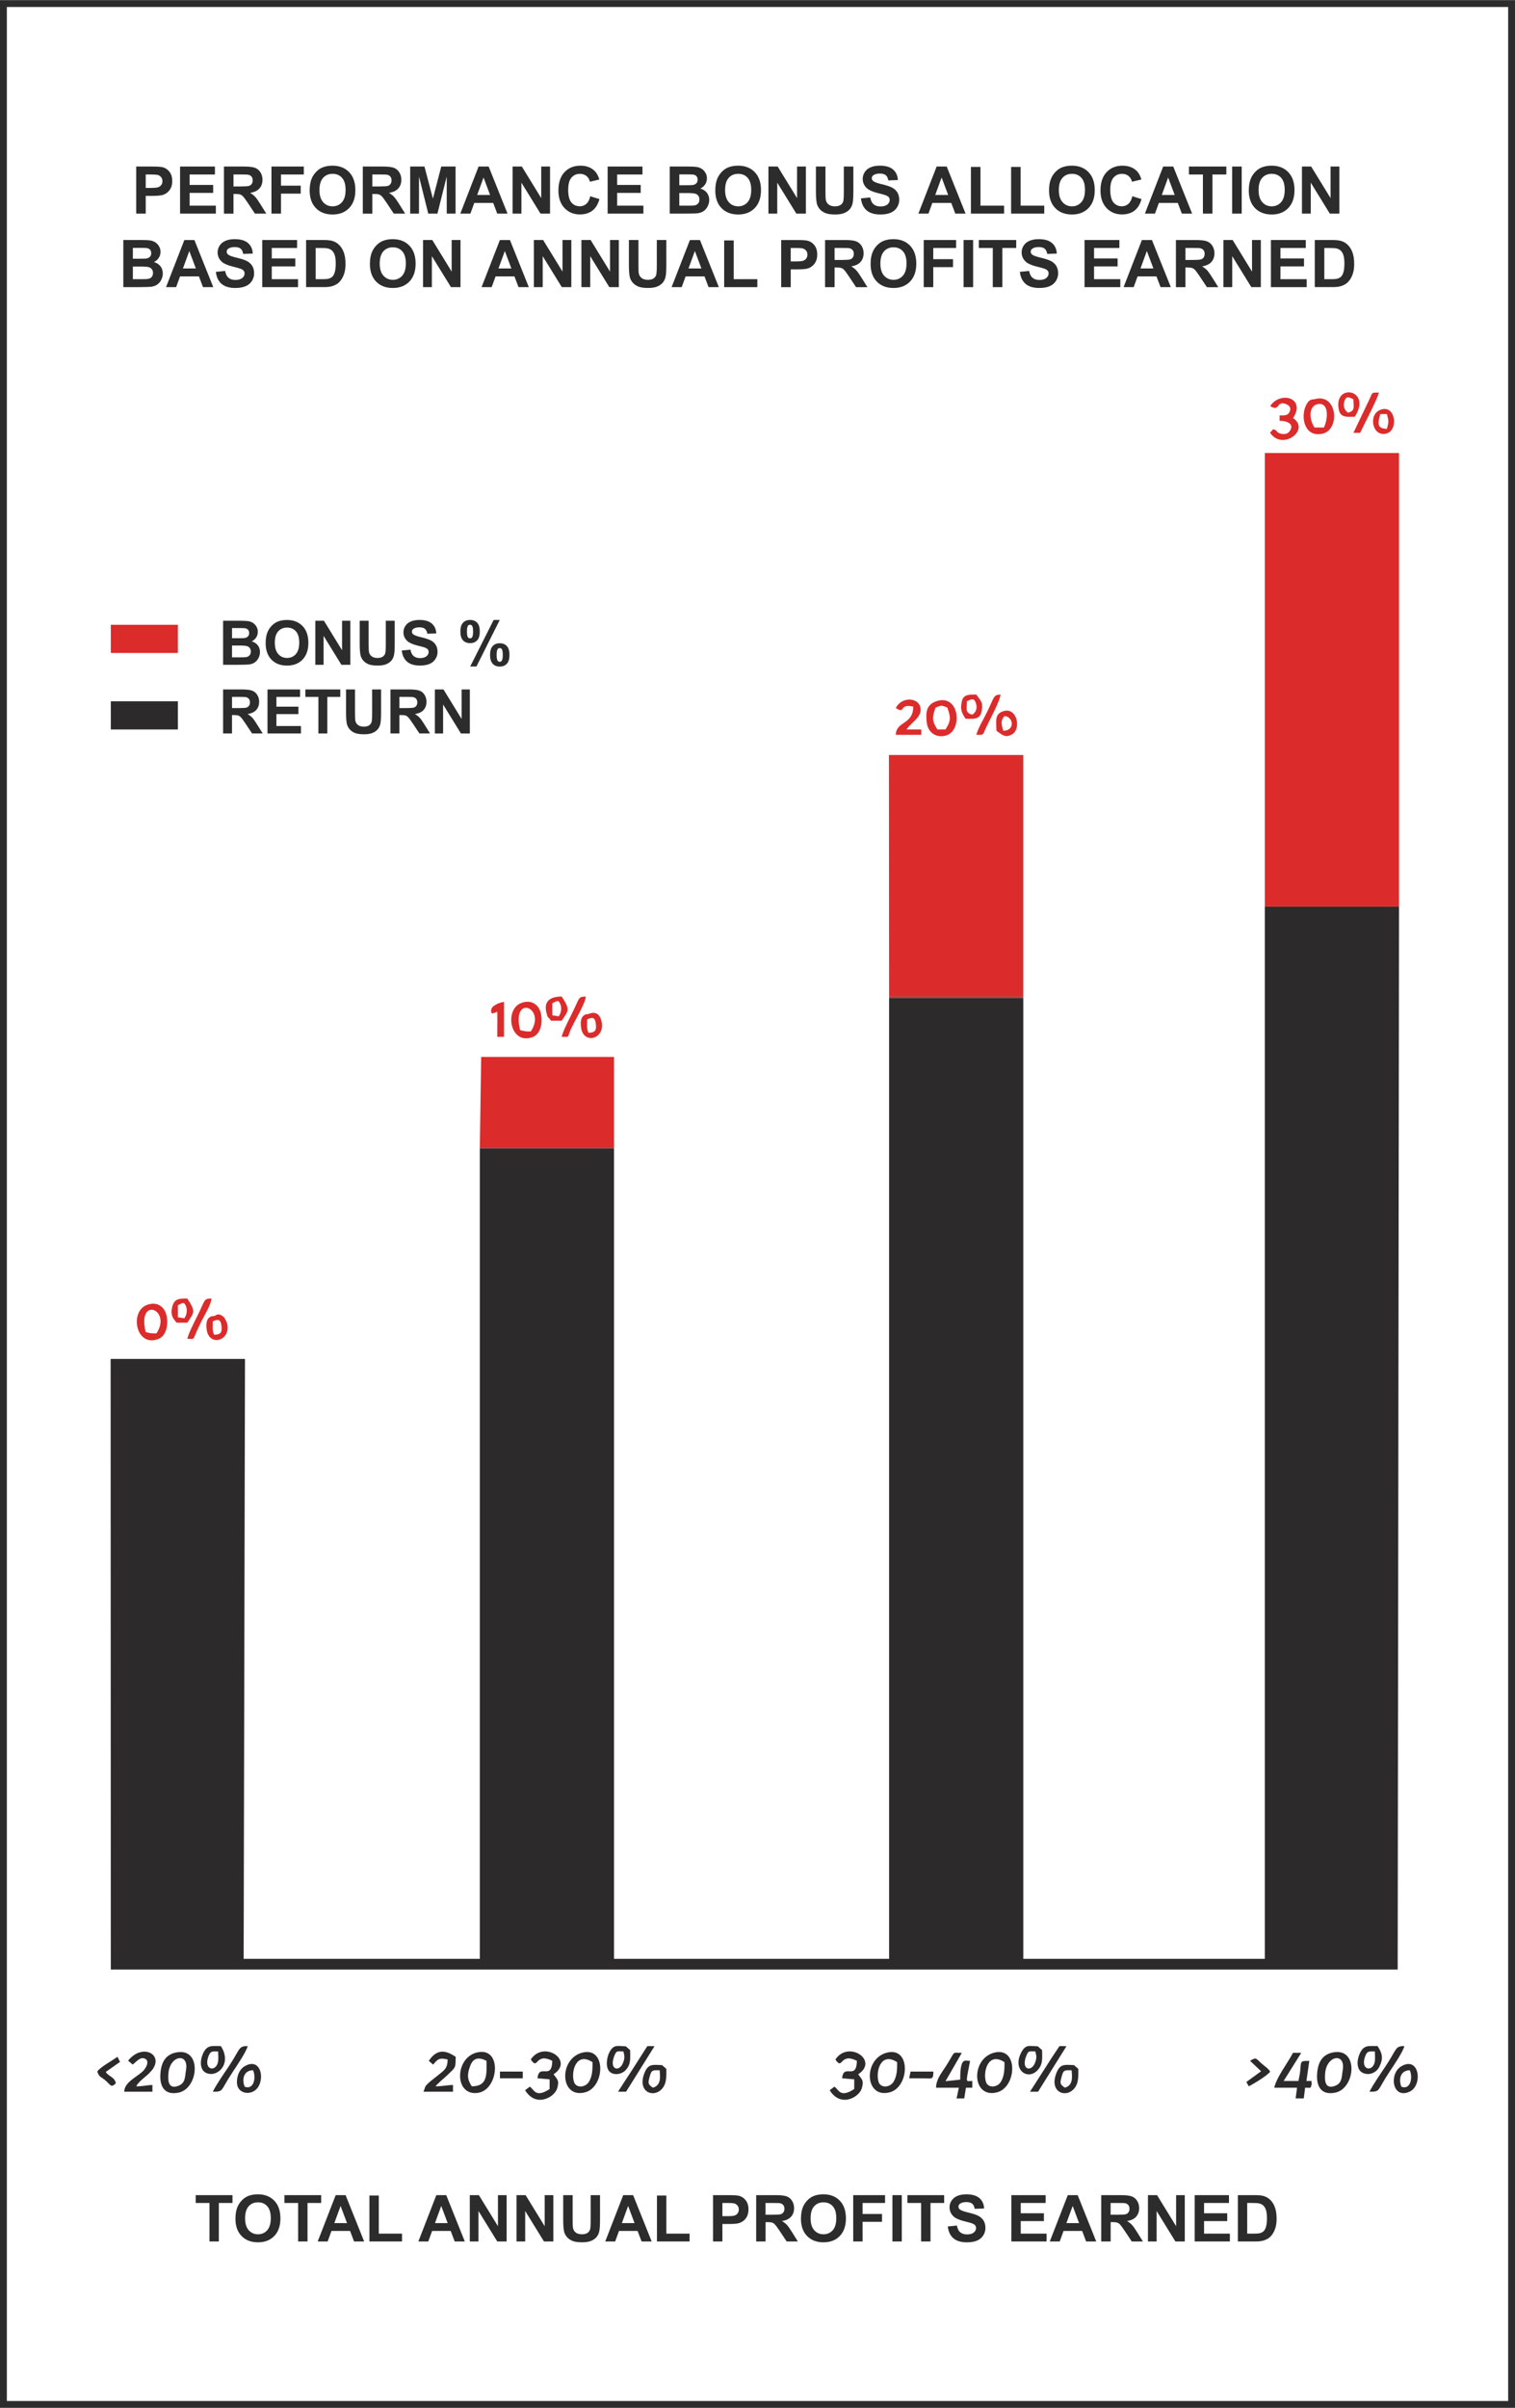 <?xml version="1.0" encoding="UTF-8"?>
<!DOCTYPE svg PUBLIC "-//W3C//DTD SVG 1.1//EN" "http://www.w3.org/Graphics/SVG/1.1/DTD/svg11.dtd">
<!-- Creator: CorelDRAW 2021 (64-Bit) -->
<svg xmlns="http://www.w3.org/2000/svg" xml:space="preserve" width="2.091in" height="3.323in" version="1.1" style="shape-rendering:geometricPrecision; text-rendering:geometricPrecision; image-rendering:optimizeQuality; fill-rule:evenodd; clip-rule:evenodd"
viewBox="0 0 1158.65 1841.12"
 xmlns:xlink="http://www.w3.org/1999/xlink"
 xmlns:xodm="http://www.corel.com/coreldraw/odm/2003">
 <defs>
  <style type="text/css">
   <![CDATA[
    .fil0 {fill:#2C2A2A}
    .fil4 {fill:#2D2C2C}
    .fil2 {fill:#A32C2C}
    .fil1 {fill:#DC2B2B}
    .fil3 {fill:#2D2C2C;fill-rule:nonzero}
   ]]>
  </style>
 </defs>
 <g id="Layer_x0020_1">
  <g id="_2354721592992">
   <polygon class="fil0" points="782.6,762.97 679.97,762.97 679.97,1497.76 468.56,1497.76 469.59,1497.76 469.59,877.92 366.96,877.92 366.96,1497.76 186.34,1497.76 187.36,1039.03 84.61,1039.03 84.74,1505.97 1068.93,1505.97 1069.95,693.19 967.33,693.19 967.33,1497.76 782.6,1497.76 "/>
   <polygon class="fil1" points="967.33,693.19 1069.95,693.19 1069.95,346.3 967.33,346.3 "/>
   <polygon class="fil1" points="679.97,761.95 782.6,761.95 782.6,577.21 679.84,577.21 "/>
   <polygon class="fil1" points="366.96,877.92 469.59,877.92 469.59,808.11 367.99,808.11 "/>
   <g>
    <polygon class="fil1" points="84.74,499.21 136.05,499.21 136.05,477.66 84.74,477.66 "/>
    <polygon class="fil0" points="84.74,557.71 136.05,557.71 136.05,536.16 84.74,536.16 "/>
   </g>
   <path class="fil0" d="M142.21 1583.21c-0.8,4.24 -0.17,9.53 -5.72,11.64 -7.83,2.99 -8.19,-3.89 -7.65,-9.79 1.26,-13.83 15.99,-15.75 13.37,-1.85zm-7.89 -13.77c-8.06,1.8 -11.15,7.91 -11.67,16.59 -0.57,9.5 3.35,16.26 14,14.03 15.51,-3.25 18.02,-35.16 -2.33,-30.62z"/>
   <path class="fil0" d="M1026.85 1583.21c-0.8,4.24 -0.17,9.53 -5.72,11.64 -7.83,2.99 -8.19,-3.89 -7.65,-9.79 1.26,-13.83 15.99,-15.75 13.36,-1.85zm-7.89 -13.77c-8.05,1.8 -11.14,7.91 -11.67,16.59 -0.57,9.5 3.35,16.26 14,14.03 15.51,-3.25 18.02,-35.16 -2.33,-30.62z"/>
   <path class="fil0" d="M360.8 1595.26c-3.64,-5.57 -3.54,-9.29 -1.22,-15.58 2.35,-6.39 6.68,-6.87 12.51,-3.92 0,10.06 1.17,19.49 -11.29,19.5zm3.53 -25.78c-16.78,4.48 -16.9,33.61 1.34,30.75 16.07,-2.52 18.65,-36.08 -1.34,-30.75z"/>
   <path class="fil0" d="M715.89 1596.29l17.43 0 -1.75 8.26 5.87 -0.05 1.3 -8.17 4.86 -0.04 0 -5.13c-5.2,-0.12 -5.17,3.03 -1.71,-15.34 -3.9,-0.04 -7.56,-3.25 -7.53,14.32l-11.28 1.21 12.48 -21.64c-8.1,-0.14 -4.32,-2 -12.28,10.36 -3.2,4.97 -7.38,9.91 -7.39,16.22z"/>
   <path class="fil0" d="M974.51 1596.29l17.45 0 -1.06 8.2 6.19 0.01 1.06 -8.2c4.76,-0.09 3.97,1.11 5.1,-3.08 -1.1,-2.72 2.11,-1.92 -4.11,-2.05l2.21 -15.37c-9.52,-0.04 -4.78,0.51 -8.36,15.37l-11.29 0 13.45 -21.48 -6.27 -0.07c-4.12,7.92 -12.38,18.25 -14.37,26.68z"/>
   <path class="fil0" d="M768.23 1576.79c0,5.34 -0.04,10.33 -2.64,14.81 -2.76,4.75 -9.94,5.18 -11.52,0.36 -2.48,-7.53 1.42,-23.51 14.17,-15.17zm-8.21 -7.19c-17.86,4.98 -16.73,35.2 2.46,30.26 15.4,-3.97 16.48,-35.55 -2.46,-30.26z"/>
   <path class="fil0" d="M453.17 1576.79c0,5.34 -0.04,10.33 -2.64,14.81 -2.76,4.75 -9.94,5.18 -11.53,0.36 -2.48,-7.53 1.42,-23.51 14.17,-15.17zm-8.21 -7.19c-17.86,4.98 -16.73,35.2 2.46,30.26 15.4,-3.97 16.48,-35.55 -2.46,-30.26z"/>
   <path class="fil0" d="M686.13 1576.79c0,5.34 -0.04,10.33 -2.64,14.81 -2.76,4.75 -9.94,5.18 -11.53,0.36 -2.48,-7.53 1.42,-23.51 14.17,-15.17zm-8.21 -7.19c-17.86,4.98 -16.73,35.2 2.46,30.26 15.4,-3.97 16.48,-35.55 -2.46,-30.26z"/>
   <path class="fil0" d="M405.96 1574.74c5.84,8.82 3.07,-5.74 16.42,1.03 -0.33,15.45 -10.23,1.48 -11.29,13.34l9.26 0.79 -0.03 7.42c-10.97,7.31 -12.04,-0.02 -15.13,-1.79l-3.61 2.71c4.28,6.88 10.71,9.28 18.06,5.59 2.64,-1.32 5.59,-4.1 6.46,-6.98 1.93,-6.41 -0.13,-6.91 -2.71,-10.83 16.1,-10.57 -7.59,-26.31 -17.45,-11.29z"/>
   <path class="fil0" d="M638.92 1574.74c5.84,8.82 3.07,-5.74 16.42,1.03 -0.33,15.45 -10.23,1.48 -11.29,13.34l9.26 0.79 -0.03 7.42c-10.97,7.31 -12.04,-0.02 -15.13,-1.79l-3.61 2.71c8.43,13.54 22.48,5.37 24.52,-1.38 1.93,-6.41 -0.13,-6.91 -2.7,-10.83 16.1,-10.57 -7.59,-26.31 -17.45,-11.29z"/>
   <path class="fil1" d="M119.63 1019.52c-4.47,0.01 -4.34,-0.09 -8.21,-1.03 -6.73,-27.92 20.32,-17.2 8.21,1.03zm-7.62 -21.64c-12.93,5.28 -8.12,32.23 8.84,26 6.39,-2.35 7.82,-10.81 6.65,-17.34 -1.34,-7.49 -7.54,-11.91 -15.5,-8.66z"/>
   <path class="fil1" d="M405.96 788.62c-4.47,0.01 -4.34,-0.09 -8.21,-1.03 -6.72,-27.9 20.33,-17.21 8.21,1.03zm-7.61 -21.64c-12.93,5.28 -8.12,32.23 8.84,26 6.39,-2.35 7.82,-10.81 6.65,-17.34 -1.34,-7.49 -7.54,-11.91 -15.5,-8.66z"/>
   <path class="fil0" d="M327.96 1575.76l3.28 2.9c3.51,-4.08 4.47,-5.52 11.09,-3.93 -0.01,7.51 -3.24,8.6 -8.53,13.02 -2.03,1.7 -3.57,2.7 -5.67,4.59 -3.92,3.54 -2.63,3.43 -4.28,7.01l22.58 0 0 -5.13c-4.45,0.09 -7.84,1.03 -13.34,1.03 1.28,-1.96 7.18,-6.69 9.5,-8.98 5.84,-5.77 5.89,-4.73 5.89,-13.6 -6.5,-4.27 -13.72,-7.21 -20.53,3.08z"/>
   <path class="fil0" d="M97.97 1575.65l3.46 2.93c2.2,-1.28 5.2,-5.78 8.82,-4.7 4.71,1.41 1.69,7.26 -1.07,9.89 -4.84,4.61 -14.03,8.31 -14.17,15.6l21.55 0 0 -5.13c-4.29,0.09 -7.04,1.03 -12.32,1.03 1.25,-3.28 6.75,-6.98 9.67,-9.83l2.44 -2.69c9.16,-11.98 -7.6,-20.72 -18.38,-7.09z"/>
   <path class="fil1" d="M715.54 540.93c4.95,-1.84 3.97,-1.84 8.91,0 2.76,7.43 2.93,10.18 -1.38,16.77l-6.16 0c-4.3,-6.58 -4.1,-9.44 -1.38,-16.77zm0.89 -4.93c-7.92,2.51 -8.6,8.41 -7.65,16.48 0.87,7.45 7.15,12.04 14.74,9.84 12.93,-3.75 10.37,-31.86 -7.09,-26.32z"/>
   <path class="fil1" d="M1012.48 326.8l-7.18 0c-4.44,-6.66 -4.39,-16.64 2.54,-17.88 8.91,-1.59 7.73,11.79 4.65,17.88zm-7.5 -21.55c-0.96,0.29 -3.81,-0.94 -6.53,5.47 -3.82,9.01 -0.33,24.24 13.42,20.69 13.27,-3.43 10.87,-31.55 -6.89,-26.16z"/>
   <path class="fil1" d="M971.43 310.38c7.61,4.98 4.59,-4.93 12.51,-1.3 2.15,0.99 3.71,2.7 2.33,5.71 -1.41,3.06 -4.02,2.77 -7.65,2.77l0 4.11c5,0 11.67,2.07 7.85,7.74 -1.57,2.33 -3.93,2.74 -6.42,2.23 -4.43,-0.89 -2.64,-2.62 -6.3,-3.56l-2.45 2.7c9.44,14.18 31.08,-2.28 17.59,-11.17 10.1,-15.41 -9.63,-21.02 -17.45,-9.24z"/>
   <path class="fil1" d="M685.1 541.29c7.91,5.18 1.87,-3.81 13.34,-1.03 -0.02,13.95 -13.14,10.95 -13.34,21.55l19.5 0 0 -4.11 -11.29 0c3.97,-6.01 12.66,-9.63 10.41,-17.52 -1.93,-6.8 -14.07,-7.76 -18.62,1.1z"/>
   <path class="fil0" d="M1071.74 1595.53c-2.24,-5.65 -0.82,-12.44 6.42,-12.58 2.5,5.43 0.69,15.33 -6.42,12.58zm0.07 -15.66c-9.78,5.68 -7.06,25.56 6.26,19.46 10.19,-4.67 7.62,-27.52 -6.26,-19.46z"/>
   <path class="fil0" d="M187.1 1595.53c-2.23,-5.65 -0.82,-12.44 6.42,-12.58 2.51,5.43 0.69,15.33 -6.42,12.58zm0.07 -15.66c-4.89,2.84 -6.28,9.18 -5.92,13.26 0.55,6.26 6.92,8.6 12.18,6.19 10.19,-4.67 7.62,-27.52 -6.25,-19.46z"/>
   <path class="fil0" d="M499.35 1596.29c-4.06,-2.66 -3.74,-3.63 -2.46,-8.51 1.37,-5.24 2.29,-4.83 7.59,-4.83 0.4,4.59 1.42,11.57 -5.13,13.34zm10.26 -14.37l-3.27 -2.88c-6.38,-0.19 -10.27,-1.27 -13.05,5.04 -6.76,15.35 6.45,20.57 13.04,13.04 3.7,-4.22 3.28,-9.77 3.28,-15.2z"/>
   <path class="fil0" d="M814.41 1596.29c-4.06,-2.66 -3.74,-3.63 -2.46,-8.51 1.37,-5.24 2.29,-4.83 7.59,-4.83 0.4,4.59 1.42,11.57 -5.13,13.34zm10.26 -14.37l-3.27 -2.88c-6.39,-0.19 -10.27,-1.27 -13.05,5.04 -6.76,15.35 6.45,20.57 13.05,13.04 3.7,-4.22 3.28,-9.77 3.28,-15.2z"/>
   <path class="fil0" d="M1051.48 1568.58c0,3.16 0.58,6.84 -0.62,9.72 -2.47,5.92 -10.37,3.85 -6.86,-5.85 1.62,-4.46 2.96,-3.86 7.49,-3.86zm2.05 -4.11c-6.72,0 -10.56,-1.13 -13.67,5.83 -2.21,4.94 -2.71,12.32 2.46,14.71 4.74,2.19 10.33,-0.08 12.61,-4.77 3.16,-6.53 2.3,-10.12 -1.4,-15.76z"/>
   <path class="fil0" d="M166.84 1568.58c0,3.16 0.58,6.84 -0.62,9.72 -2.47,5.92 -10.37,3.85 -6.86,-5.85 1.62,-4.46 2.96,-3.86 7.49,-3.86zm2.05 -4.11c-6.72,0 -10.56,-1.13 -13.67,5.83 -2.21,4.94 -2.71,12.32 2.46,14.71 8.5,3.92 20.07,-6.99 11.21,-20.54z"/>
   <path class="fil0" d="M791.83 1568.58c0.89,3.66 1.22,4.99 -0.34,8.88 -2.79,6.93 -10.5,5.2 -6.87,-4.74 1.88,-5.13 2.25,-4.14 7.22,-4.14zm5.13 -1.03l-3.27 -2.88c-6.48,-0.19 -9.22,-1.69 -12.55,4.5 -7.3,13.6 4.99,21.99 12.54,13.57 4.18,-4.67 3.29,-9.27 3.29,-15.19z"/>
   <path class="fil0" d="M476.77 1568.58c0.89,3.66 1.22,4.99 -0.34,8.88 -2.79,6.93 -10.51,5.2 -6.87,-4.74 1.87,-5.13 2.25,-4.14 7.22,-4.14zm5.13 -1.03l-3.27 -2.88c-6.48,-0.19 -9.22,-1.69 -12.55,4.5 -2.04,3.79 -3.3,11.74 0.27,14.99 3.2,2.91 9.2,2 12.27,-1.42 4.18,-4.67 3.29,-9.27 3.29,-15.19z"/>
   <path class="fil0" d="M787.73 1599.37l6.16 0 21.72 -34.79 -5.3 -0.11 -2.89 4.29c-0.95,1.49 -2,3.04 -2.86,4.32l-16.83 26.28z"/>
   <path class="fil0" d="M162.73 1599.37c8.71,0 5.39,-0.34 15.41,-15.38 2.81,-4.22 10.2,-15.08 11.28,-19.51 -7.43,0 -5.43,2.12 -14.77,16.01 -3.37,5 -9.28,13.54 -11.91,18.88z"/>
   <path class="fil0" d="M1047.37 1599.37c8.71,0 5.39,-0.34 15.4,-15.38 2.81,-4.22 10.2,-15.08 11.28,-19.51 -7.43,0 -5.43,2.12 -14.77,16.01 -3.36,5 -9.28,13.54 -11.91,18.88z"/>
   <path class="fil0" d="M472.67 1599.37l6.15 0 21.73 -34.79 -5.3 -0.11c-0.9,1.07 -0.04,-0.09 -1.31,1.8l-9.97 15.66c-3.82,5.73 -7.54,11.67 -11.3,17.44z"/>
   <path class="fil1" d="M450.09 789.64c-1.65,-3.59 -1.03,-6.17 -1.03,-10.26 4.58,-2.11 6.04,-1.09 6.63,3.47 0.63,4.94 -0.55,6.69 -5.6,6.79zm-0.11 -14.26c-0.06,0.02 -7.37,-0.98 -5.54,10.63 2.02,12.77 18.09,8.37 15.75,-4.31 -2.03,-10.99 -10.18,-6.33 -10.21,-6.32z"/>
   <path class="fil1" d="M767.21 558.73c-1.29,-5.34 -2.22,-7.63 1.03,-11.29 6.84,0.5 8.35,11.14 -1.03,11.29zm-5.13 0c3.86,2.53 6.43,5.9 11.88,2.72 7.99,-4.66 3.07,-23.16 -8.57,-16.88 -4.81,2.59 -3.32,8.14 -3.32,14.16z"/>
   <path class="fil1" d="M163.76 1020.55c-1.66,-3.59 -1.03,-6.17 -1.03,-10.26 4.58,-2.11 6.04,-1.09 6.63,3.47 0.63,4.94 -0.54,6.69 -5.6,6.79zm-0.11 -14.26c-0.06,0.02 -7.37,-0.98 -5.54,10.63 2.02,12.77 18.09,8.37 15.75,-4.31 -0.29,-1.59 -1.93,-5.06 -3.32,-6.11 -3.91,-2.95 -5.1,-0.74 -6.9,-0.21z"/>
   <path class="fil1" d="M140.92 1007.97l-4.86 -0.8 -0.01 -9.19c3.81,-1.93 4.77,-2.83 6.24,0.91 1.14,2.9 0.44,6.85 -1.37,9.09zm-5.89 3.34l8.21 0c5.18,-7.84 6.81,-8.09 0,-18.47 -5.88,0 -9.79,-0.1 -11.44,6.09 -2.05,7.75 1.75,10.13 3.23,12.38z"/>
   <path class="fil1" d="M1035.06 305.24c0,5.91 1.65,8.69 -4.11,10.26 -2.95,-2.1 -3.92,-5.34 -2.74,-8.87 1.37,-4.09 3.3,-3.19 6.84,-1.4zm1.03 13.34c13.71,-20.96 -16.54,-26.34 -12.17,-5.33 1.33,6.38 6.73,5.33 12.17,5.33z"/>
   <path class="fil1" d="M427.25 777.06l-4.86 -0.8 -0.01 -9.19c3.81,-1.93 4.77,-2.83 6.24,0.91 1.14,2.9 0.44,6.86 -1.37,9.09zm-5.89 3.34l8.21 0c5.18,-7.84 6.81,-8.1 0,-18.47 -8.74,0 -13.94,3.44 -11.63,12.58 1.19,4.7 0.91,2.06 3.42,5.9z"/>
   <path class="fil1" d="M743.6 546.42c-5.75,-1.57 -4.11,-4.36 -4.11,-10.26 3.54,-1.79 5.47,-2.69 6.84,1.4 1.22,3.65 0.36,6.77 -2.74,8.87zm-5.13 3.08c5.44,0 10.84,1.05 12.17,-5.33 1.57,-7.54 -0.79,-8.34 -3.96,-13.14 -5.21,0 -9.94,-0.4 -11.13,5.32 -1.3,6.25 -0.01,8.68 2.92,13.16z"/>
   <path class="fil1" d="M1055.59 316.54l5.13 0c1.44,5.97 1.44,5.31 0,11.29 -8.38,-0.16 -6.65,-5 -5.13,-11.29zm-0.29 -3.1c-9.31,4.01 -5.37,21.56 5.62,17.77 8.84,-3.05 6.12,-22.83 -5.62,-17.77z"/>
   <path class="fil1" d="M1035.06 330.9l5.13 0c2.96,-6.26 13.14,-25.65 14.37,-30.79 -5.9,0 -4.64,-0.49 -7.23,5.09l-12.27 25.7z"/>
   <path class="fil1" d="M143.24 1023.63c6.85,0 2.82,2.57 10.95,-13.68 2.32,-4.64 7.12,-12.14 7.53,-17.11 -6.25,0.14 -4.49,0.8 -10.95,13.69 -2.26,4.51 -6.43,12.53 -7.53,17.1z"/>
   <path class="fil1" d="M429.56 792.72c6.7,0 4.03,0.96 6.87,-5.44 3.16,-7.11 11.15,-19.87 11.6,-25.34 -6.25,0.14 -4.49,0.8 -10.95,13.68 -2.26,4.51 -6.43,12.53 -7.53,17.11z"/>
   <path class="fil1" d="M380.3 792.72l5.13 0 0 -26.68c-3,0.31 -9.64,2.71 -9.82,6.32 -0.19,3.88 1.89,2.05 2.21,2.08 2.4,0.23 2.64,-4.62 2.53,5.86 -0.05,4.15 -0.05,8.28 -0.05,12.43z"/>
   <path class="fil1" d="M746.68 561.81c5.97,0 4.63,0.51 7.23,-5.09 2.82,-6.09 10.82,-20.58 11.25,-25.7 -5.71,0.17 -4.62,2.05 -10.61,14.03 -2.26,4.51 -6.81,12.32 -7.87,16.76z"/>
   <path class="fil0" d="M74.39 1583.88c1.43,4.63 3.09,4.05 6.47,7.06 3.83,3.42 4.06,5.62 7.72,2 -0.87,-5.02 -5.55,-4.98 -7.68,-8.71l10.89 -7.65 -1.94 -3.9c-4.11,2.97 -12.73,7.56 -15.46,11.19z"/>
   <path class="fil0" d="M956.04 1575.76l8.43 7.97 -11.25 8.19 1.81 3.33c3.64,-1.83 14.44,-8.3 16.39,-11.28 -1.86,-2.81 -4.48,-4.19 -6.91,-6.45 -4.27,-3.97 -3.82,-4.56 -8.49,-1.76z"/>
   <polygon class="fil2" points="782.6,762.97 782.6,761.95 679.97,761.95 679.97,762.97 "/>
   <path class="fil0" d="M695.3 1589.08c3.87,0.02 7.63,0.04 11.43,0.09 6.28,0.07 6.98,1 7.12,-5.2l-17.45 0 -1.09 5.11z"/>
   <polygon class="fil0" points="382.36,1589.1 399.8,1589.1 399.8,1583.97 382.36,1583.97 "/>
   <path class="fil3" d="M104.16 163.26l0 -36.02 11.66 0c4.42,0 7.29,0.18 8.64,0.54 2.06,0.55 3.79,1.72 5.18,3.53 1.39,1.81 2.09,4.15 2.09,7.02 0,2.21 -0.4,4.07 -1.2,5.58 -0.8,1.51 -1.82,2.69 -3.05,3.56 -1.23,0.86 -2.49,1.43 -3.76,1.7 -1.74,0.34 -4.24,0.52 -7.53,0.52l-4.73 0 0 13.58 -7.29 0zm7.29 -29.93l0 10.26 3.97 0c2.86,0 4.76,-0.19 5.73,-0.57 0.96,-0.38 1.72,-0.96 2.26,-1.78 0.55,-0.8 0.82,-1.74 0.82,-2.81 0,-1.32 -0.39,-2.4 -1.15,-3.25 -0.77,-0.86 -1.74,-1.39 -2.92,-1.61 -0.86,-0.16 -2.6,-0.24 -5.22,-0.24l-3.5 0z"/>
   <polygon id="_1" class="fil3" points="137.72,163.26 137.72,127.24 164.38,127.24 164.38,133.33 145.01,133.33 145.01,141.33 163.02,141.33 163.02,147.41 145.01,147.41 145.01,157.17 165.09,157.17 165.09,163.26 "/>
   <path id="_2" class="fil3" d="M171.28 163.26l0 -36.02 15.32 0c3.85,0 6.65,0.33 8.39,0.97 1.75,0.65 3.14,1.8 4.19,3.45 1.05,1.66 1.57,3.55 1.57,5.68 0,2.71 -0.79,4.94 -2.37,6.7 -1.58,1.76 -3.95,2.87 -7.1,3.33 1.57,0.91 2.86,1.92 3.87,3.02 1.02,1.1 2.4,3.05 4.13,5.85l4.39 7.03 -8.69 0 -5.22 -7.87c-1.87,-2.79 -3.15,-4.55 -3.85,-5.28 -0.69,-0.72 -1.42,-1.23 -2.19,-1.49 -0.78,-0.27 -2,-0.4 -3.68,-0.4l-1.47 0 0 15.04 -7.29 0zm7.29 -20.78l5.38 0c3.49,0 5.66,-0.15 6.53,-0.44 0.86,-0.29 1.55,-0.8 2.04,-1.53 0.5,-0.72 0.74,-1.63 0.74,-2.71 0,-1.22 -0.33,-2.19 -0.97,-2.94 -0.65,-0.75 -1.56,-1.21 -2.73,-1.41 -0.6,-0.09 -2.36,-0.13 -5.31,-0.13l-5.68 0 0 9.16z"/>
   <polygon id="_3" class="fil3" points="207.61,163.26 207.61,127.24 232.36,127.24 232.36,133.33 214.9,133.33 214.9,141.88 229.99,141.88 229.99,147.97 214.9,147.97 214.9,163.26 "/>
   <path id="_4" class="fil3" d="M236.83 145.47c0,-3.67 0.55,-6.76 1.65,-9.26 0.81,-1.84 1.94,-3.49 3.35,-4.95 1.42,-1.46 2.97,-2.54 4.65,-3.25 2.25,-0.95 4.84,-1.43 7.77,-1.43 5.32,0 9.56,1.65 12.75,4.95 3.19,3.3 4.78,7.89 4.78,13.77 0,5.83 -1.58,10.39 -4.74,13.68 -3.16,3.29 -7.4,4.94 -12.69,4.94 -5.36,0 -9.63,-1.64 -12.79,-4.91 -3.16,-3.27 -4.74,-7.78 -4.74,-13.53zm7.49 -0.24c0,4.08 0.95,7.18 2.84,9.29 1.88,2.1 4.28,3.16 7.19,3.16 2.91,0 5.29,-1.05 7.16,-3.14 1.86,-2.1 2.79,-5.23 2.79,-9.42 0,-4.13 -0.91,-7.22 -2.73,-9.25 -1.81,-2.04 -4.22,-3.05 -7.23,-3.05 -3,0 -5.42,1.03 -7.26,3.09 -1.84,2.06 -2.76,5.17 -2.76,9.32z"/>
   <path id="_5" class="fil3" d="M277.47 163.26l0 -36.02 15.32 0c3.85,0 6.65,0.33 8.39,0.97 1.75,0.65 3.14,1.8 4.19,3.45 1.05,1.66 1.57,3.55 1.57,5.68 0,2.71 -0.79,4.94 -2.37,6.7 -1.58,1.76 -3.95,2.87 -7.1,3.33 1.57,0.91 2.86,1.92 3.87,3.02 1.02,1.1 2.4,3.05 4.13,5.85l4.39 7.03 -8.69 0 -5.22 -7.87c-1.87,-2.79 -3.15,-4.55 -3.85,-5.28 -0.69,-0.72 -1.42,-1.23 -2.19,-1.49 -0.78,-0.27 -2,-0.4 -3.68,-0.4l-1.47 0 0 15.04 -7.29 0zm7.29 -20.78l5.38 0c3.49,0 5.66,-0.15 6.53,-0.44 0.86,-0.29 1.55,-0.8 2.04,-1.53 0.5,-0.72 0.74,-1.63 0.74,-2.71 0,-1.22 -0.33,-2.19 -0.97,-2.94 -0.65,-0.75 -1.56,-1.21 -2.73,-1.41 -0.6,-0.09 -2.36,-0.13 -5.31,-0.13l-5.68 0 0 9.16z"/>
   <polygon id="_6" class="fil3" points="313.7,163.26 313.7,127.24 324.62,127.24 331.08,151.81 337.46,127.24 348.41,127.24 348.41,163.26 341.67,163.26 341.64,134.91 334.54,163.26 327.53,163.26 320.46,134.91 320.44,163.26 "/>
   <path id="_7" class="fil3" d="M388.15 163.26l-7.86 0 -3.11 -8.2 -14.45 0 -2.99 8.2 -7.71 0 13.99 -36.02 7.7 0 14.43 36.02zm-13.33 -14.29l-5.01 -13.33 -4.86 13.33 9.87 0z"/>
   <polygon id="_8" class="fil3" points="392.03,163.26 392.03,127.24 399.09,127.24 413.92,151.38 413.92,127.24 420.66,127.24 420.66,163.26 413.37,163.26 398.77,139.58 398.77,163.26 "/>
   <path id="_9" class="fil3" d="M451.41 149.98l7.04 2.16c-1.08,3.97 -2.88,6.91 -5.4,8.84 -2.51,1.92 -5.7,2.89 -9.57,2.89 -4.79,0 -8.72,-1.64 -11.8,-4.91 -3.08,-3.27 -4.62,-7.74 -4.62,-13.41 0,-6 1.55,-10.66 4.65,-13.98 3.09,-3.32 7.17,-4.98 12.21,-4.98 4.41,0 7.99,1.31 10.74,3.92 1.64,1.54 2.87,3.76 3.69,6.65l-7.19 1.71c-0.43,-1.86 -1.32,-3.34 -2.67,-4.42 -1.36,-1.08 -3,-1.62 -4.93,-1.62 -2.67,0 -4.85,0.96 -6.51,2.88 -1.67,1.91 -2.5,5.01 -2.5,9.31 0,4.54 0.82,7.79 2.46,9.72 1.64,1.94 3.77,2.9 6.4,2.9 1.94,0 3.61,-0.61 5,-1.85 1.39,-1.23 2.4,-3.16 3,-5.8z"/>
   <polygon id="_10" class="fil3" points="464.7,163.26 464.7,127.24 491.36,127.24 491.36,133.33 471.99,133.33 471.99,141.33 490,141.33 490,147.41 471.99,147.41 471.99,157.17 492.06,157.17 492.06,163.26 "/>
   <path id="_11" class="fil3" d="M512.23 127.24l14.4 0c2.86,0 4.98,0.12 6.38,0.35 1.41,0.24 2.66,0.74 3.76,1.48 1.11,0.75 2.03,1.75 2.77,3 0.74,1.25 1.11,2.66 1.11,4.21 0,1.68 -0.45,3.23 -1.36,4.63 -0.91,1.41 -2.14,2.46 -3.69,3.16 2.19,0.65 3.87,1.74 5.05,3.28 1.17,1.54 1.76,3.35 1.76,5.44 0,1.64 -0.38,3.23 -1.14,4.79 -0.76,1.55 -1.8,2.79 -3.13,3.72 -1.32,0.92 -2.94,1.49 -4.88,1.71 -1.21,0.12 -4.13,0.21 -8.77,0.24l-12.27 0 0 -36.02zm7.29 5.99l0 8.3 4.76 0c2.83,0 4.59,-0.04 5.27,-0.12 1.24,-0.14 2.22,-0.57 2.94,-1.28 0.71,-0.71 1.06,-1.64 1.06,-2.8 0,-1.12 -0.31,-2.01 -0.92,-2.71 -0.61,-0.7 -1.53,-1.11 -2.73,-1.26 -0.72,-0.08 -2.79,-0.12 -6.21,-0.12l-4.17 0zm0 14.29l0 9.66 6.74 0c2.62,0 4.28,-0.07 4.99,-0.22 1.08,-0.2 1.96,-0.68 2.64,-1.44 0.68,-0.77 1.02,-1.79 1.02,-3.07 0,-1.09 -0.26,-2 -0.79,-2.76 -0.52,-0.75 -1.28,-1.31 -2.27,-1.65 -0.99,-0.34 -3.14,-0.52 -6.45,-0.52l-5.88 0z"/>
   <path id="_12" class="fil3" d="M547.05 145.47c0,-3.67 0.55,-6.76 1.65,-9.26 0.81,-1.84 1.94,-3.49 3.35,-4.95 1.42,-1.46 2.97,-2.54 4.65,-3.25 2.25,-0.95 4.84,-1.43 7.77,-1.43 5.32,0 9.56,1.65 12.75,4.95 3.19,3.3 4.78,7.89 4.78,13.77 0,5.83 -1.58,10.39 -4.74,13.68 -3.16,3.29 -7.4,4.94 -12.69,4.94 -5.36,0 -9.63,-1.64 -12.79,-4.91 -3.16,-3.27 -4.74,-7.78 -4.74,-13.53zm7.49 -0.24c0,4.08 0.95,7.18 2.84,9.29 1.88,2.1 4.28,3.16 7.19,3.16 2.91,0 5.29,-1.05 7.16,-3.14 1.86,-2.1 2.79,-5.23 2.79,-9.42 0,-4.13 -0.91,-7.22 -2.73,-9.25 -1.81,-2.04 -4.22,-3.05 -7.23,-3.05 -3,0 -5.42,1.03 -7.26,3.09 -1.84,2.06 -2.76,5.17 -2.76,9.32z"/>
   <polygon id="_13" class="fil3" points="587.69,163.26 587.69,127.24 594.75,127.24 609.58,151.38 609.58,127.24 616.32,127.24 616.32,163.26 609.03,163.26 594.43,139.58 594.43,163.26 "/>
   <path id="_14" class="fil3" d="M624.02 127.24l7.29 0 0 19.52c0,3.1 0.09,5.11 0.27,6.02 0.31,1.48 1.04,2.67 2.2,3.56 1.16,0.9 2.75,1.34 4.76,1.34 2.04,0 3.58,-0.42 4.62,-1.27 1.04,-0.85 1.66,-1.88 1.87,-3.11 0.21,-1.23 0.32,-3.27 0.32,-6.12l0 -19.94 7.29 0 0 18.94c0,4.33 -0.19,7.39 -0.59,9.17 -0.39,1.79 -1.11,3.3 -2.17,4.53 -1.05,1.23 -2.46,2.21 -4.22,2.93 -1.77,0.73 -4.07,1.1 -6.91,1.1 -3.43,0 -6.03,-0.39 -7.8,-1.19 -1.77,-0.8 -3.17,-1.83 -4.2,-3.1 -1.03,-1.28 -1.7,-2.6 -2.03,-4 -0.48,-2.06 -0.71,-5.12 -0.71,-9.15l0 -19.23z"/>
   <path id="_15" class="fil3" d="M658.44 151.59l7.09 -0.7c0.43,2.37 1.28,4.11 2.58,5.22 1.3,1.11 3.05,1.67 5.26,1.67 2.33,0 4.09,-0.5 5.27,-1.48 1.18,-0.99 1.78,-2.15 1.78,-3.47 0,-0.86 -0.25,-1.57 -0.75,-2.18 -0.5,-0.6 -1.37,-1.11 -2.61,-1.55 -0.85,-0.3 -2.78,-0.82 -5.8,-1.58 -3.88,-0.97 -6.61,-2.16 -8.17,-3.58 -2.21,-1.99 -3.3,-4.41 -3.3,-7.27 0,-1.84 0.52,-3.56 1.55,-5.17 1.04,-1.6 2.53,-2.82 4.49,-3.66 1.95,-0.84 4.3,-1.26 7.07,-1.26 4.5,0 7.9,1 10.17,3 2.28,2 3.47,4.67 3.59,8.02l-7.29 0.25c-0.31,-1.86 -0.97,-3.2 -1.99,-4.01 -1.01,-0.81 -2.54,-1.22 -4.57,-1.22 -2.1,0 -3.74,0.44 -4.92,1.31 -0.76,0.56 -1.15,1.31 -1.15,2.25 0,0.86 0.36,1.58 1.08,2.19 0.91,0.78 3.13,1.59 6.67,2.42 3.53,0.83 6.14,1.7 7.82,2.59 1.69,0.9 3.02,2.11 3.97,3.66 0.96,1.55 1.43,3.46 1.43,5.73 0,2.06 -0.57,4 -1.72,5.8 -1.15,1.8 -2.77,3.15 -4.86,4.02 -2.1,0.88 -4.71,1.32 -7.84,1.32 -4.55,0 -8.05,-1.05 -10.49,-3.15 -2.44,-2.1 -3.89,-5.16 -4.37,-9.17z"/>
   <path id="_16" class="fil3" d="M738.47 163.26l-7.86 0 -3.11 -8.2 -14.45 0 -2.99 8.2 -7.71 0 13.99 -36.02 7.7 0 14.43 36.02zm-13.33 -14.29l-5.01 -13.33 -4.86 13.33 9.87 0z"/>
   <polygon id="_17" class="fil3" points="742.55,163.26 742.55,127.54 749.84,127.54 749.84,157.17 767.9,157.17 767.9,163.26 "/>
   <polygon id="_18" class="fil3" points="773.28,163.26 773.28,127.54 780.57,127.54 780.57,157.17 798.63,157.17 798.63,163.26 "/>
   <path id="_19" class="fil3" d="M802.3 145.47c0,-3.67 0.55,-6.76 1.65,-9.26 0.81,-1.84 1.94,-3.49 3.35,-4.95 1.42,-1.46 2.97,-2.54 4.65,-3.25 2.25,-0.95 4.84,-1.43 7.77,-1.43 5.32,0 9.56,1.65 12.75,4.95 3.19,3.3 4.78,7.89 4.78,13.77 0,5.83 -1.58,10.39 -4.74,13.68 -3.16,3.29 -7.4,4.94 -12.69,4.94 -5.36,0 -9.63,-1.64 -12.79,-4.91 -3.16,-3.27 -4.74,-7.78 -4.74,-13.53zm7.49 -0.24c0,4.08 0.95,7.18 2.84,9.29 1.88,2.1 4.28,3.16 7.19,3.16 2.91,0 5.29,-1.05 7.16,-3.14 1.86,-2.1 2.79,-5.23 2.79,-9.42 0,-4.13 -0.91,-7.22 -2.73,-9.25 -1.81,-2.04 -4.22,-3.05 -7.23,-3.05 -3,0 -5.42,1.03 -7.26,3.09 -1.84,2.06 -2.76,5.17 -2.76,9.32z"/>
   <path id="_20" class="fil3" d="M865.98 149.98l7.04 2.16c-1.08,3.97 -2.88,6.91 -5.4,8.84 -2.51,1.92 -5.7,2.89 -9.57,2.89 -4.79,0 -8.72,-1.64 -11.8,-4.91 -3.08,-3.27 -4.62,-7.74 -4.62,-13.41 0,-6 1.55,-10.66 4.65,-13.98 3.09,-3.32 7.17,-4.98 12.21,-4.98 4.41,0 7.99,1.31 10.74,3.92 1.64,1.54 2.87,3.76 3.69,6.65l-7.19 1.71c-0.43,-1.86 -1.32,-3.34 -2.67,-4.42 -1.36,-1.08 -3,-1.62 -4.93,-1.62 -2.67,0 -4.85,0.96 -6.51,2.88 -1.67,1.91 -2.5,5.01 -2.5,9.31 0,4.54 0.82,7.79 2.46,9.72 1.64,1.94 3.77,2.9 6.4,2.9 1.94,0 3.61,-0.61 5,-1.85 1.39,-1.23 2.4,-3.16 3,-5.8z"/>
   <path id="_21" class="fil3" d="M911.72 163.26l-7.86 0 -3.11 -8.2 -14.45 0 -2.99 8.2 -7.71 0 13.99 -36.02 7.7 0 14.43 36.02zm-13.33 -14.29l-5.01 -13.33 -4.86 13.33 9.87 0z"/>
   <polygon id="_22" class="fil3" points="919.97,163.26 919.97,133.33 909.3,133.33 909.3,127.24 937.88,127.24 937.88,133.33 927.26,133.33 927.26,163.26 "/>
   <polygon id="_23" class="fil3" points="942.34,163.26 942.34,127.24 949.64,127.24 949.64,163.26 "/>
   <path id="_24" class="fil3" d="M955.06 145.47c0,-3.67 0.55,-6.76 1.65,-9.26 0.81,-1.84 1.94,-3.49 3.35,-4.95 1.42,-1.46 2.97,-2.54 4.65,-3.25 2.25,-0.95 4.84,-1.43 7.77,-1.43 5.32,0 9.56,1.65 12.75,4.95 3.19,3.3 4.78,7.89 4.78,13.77 0,5.83 -1.58,10.39 -4.74,13.68 -3.16,3.29 -7.4,4.94 -12.69,4.94 -5.36,0 -9.63,-1.64 -12.79,-4.91 -3.16,-3.27 -4.74,-7.78 -4.74,-13.53zm7.49 -0.24c0,4.08 0.95,7.18 2.84,9.29 1.88,2.1 4.28,3.16 7.19,3.16 2.91,0 5.29,-1.05 7.16,-3.14 1.86,-2.1 2.79,-5.23 2.79,-9.42 0,-4.13 -0.91,-7.22 -2.73,-9.25 -1.81,-2.04 -4.22,-3.05 -7.23,-3.05 -3,0 -5.42,1.03 -7.26,3.09 -1.84,2.06 -2.76,5.17 -2.76,9.32z"/>
   <polygon id="_25" class="fil3" points="995.71,163.26 995.71,127.24 1002.76,127.24 1017.59,151.38 1017.59,127.24 1024.33,127.24 1024.33,163.26 1017.04,163.26 1002.45,139.58 1002.45,163.26 "/>
   <path id="_26" class="fil3" d="M94.33 183.44l14.4 0c2.86,0 4.98,0.12 6.38,0.35 1.41,0.24 2.66,0.74 3.76,1.48 1.11,0.75 2.03,1.75 2.77,3 0.74,1.25 1.11,2.66 1.11,4.21 0,1.68 -0.45,3.23 -1.36,4.63 -0.91,1.41 -2.14,2.46 -3.69,3.16 2.19,0.65 3.87,1.74 5.05,3.28 1.17,1.54 1.76,3.35 1.76,5.44 0,1.64 -0.38,3.23 -1.14,4.79 -0.76,1.55 -1.8,2.79 -3.13,3.72 -1.32,0.92 -2.94,1.49 -4.88,1.71 -1.21,0.12 -4.13,0.21 -8.77,0.24l-12.27 0 0 -36.02zm7.29 5.99l0 8.3 4.76 0c2.83,0 4.59,-0.04 5.27,-0.12 1.24,-0.14 2.22,-0.57 2.94,-1.28 0.71,-0.71 1.06,-1.64 1.06,-2.8 0,-1.12 -0.31,-2.01 -0.92,-2.71 -0.61,-0.7 -1.53,-1.11 -2.73,-1.26 -0.72,-0.08 -2.79,-0.12 -6.21,-0.12l-4.17 0zm0 14.29l0 9.66 6.74 0c2.62,0 4.28,-0.07 4.99,-0.22 1.08,-0.2 1.96,-0.68 2.64,-1.44 0.68,-0.77 1.02,-1.79 1.02,-3.07 0,-1.09 -0.26,-2 -0.79,-2.76 -0.52,-0.75 -1.28,-1.31 -2.27,-1.65 -0.99,-0.34 -3.14,-0.52 -6.45,-0.52l-5.88 0z"/>
   <path id="_27" class="fil3" d="M163.11 219.47l-7.86 0 -3.11 -8.2 -14.45 0 -2.99 8.2 -7.71 0 13.99 -36.02 7.7 0 14.43 36.02zm-13.33 -14.29l-5.01 -13.33 -4.86 13.33 9.87 0z"/>
   <path id="_28" class="fil3" d="M165.08 207.79l7.09 -0.7c0.43,2.37 1.28,4.11 2.58,5.22 1.3,1.11 3.05,1.67 5.26,1.67 2.33,0 4.09,-0.5 5.27,-1.48 1.18,-0.99 1.78,-2.15 1.78,-3.47 0,-0.86 -0.25,-1.57 -0.75,-2.18 -0.5,-0.6 -1.37,-1.11 -2.61,-1.55 -0.85,-0.3 -2.78,-0.82 -5.8,-1.58 -3.88,-0.97 -6.61,-2.16 -8.17,-3.58 -2.21,-1.99 -3.3,-4.41 -3.3,-7.27 0,-1.84 0.52,-3.56 1.55,-5.17 1.04,-1.6 2.53,-2.82 4.49,-3.66 1.95,-0.84 4.3,-1.26 7.07,-1.26 4.5,0 7.9,1 10.17,3 2.28,2 3.47,4.67 3.59,8.02l-7.29 0.25c-0.31,-1.86 -0.97,-3.2 -1.99,-4.01 -1.01,-0.81 -2.54,-1.22 -4.57,-1.22 -2.1,0 -3.74,0.44 -4.92,1.31 -0.76,0.56 -1.15,1.31 -1.15,2.25 0,0.86 0.36,1.58 1.08,2.19 0.91,0.78 3.13,1.59 6.67,2.42 3.53,0.83 6.14,1.7 7.82,2.59 1.69,0.9 3.02,2.11 3.97,3.66 0.96,1.55 1.43,3.46 1.43,5.73 0,2.06 -0.57,4 -1.72,5.8 -1.15,1.8 -2.77,3.15 -4.86,4.02 -2.1,0.88 -4.71,1.32 -7.84,1.32 -4.55,0 -8.05,-1.05 -10.49,-3.15 -2.44,-2.1 -3.89,-5.16 -4.37,-9.17z"/>
   <polygon id="_29" class="fil3" points="200.55,219.47 200.55,183.44 227.22,183.44 227.22,189.53 207.85,189.53 207.85,197.53 225.86,197.53 225.86,203.62 207.85,203.62 207.85,213.38 227.92,213.38 227.92,219.47 "/>
   <path id="_30" class="fil3" d="M234.11 183.44l13.26 0c2.99,0 5.27,0.23 6.84,0.69 2.1,0.62 3.92,1.73 5.42,3.32 1.51,1.58 2.65,3.53 3.44,5.83 0.78,2.3 1.17,5.14 1.17,8.51 0,2.97 -0.37,5.52 -1.11,7.66 -0.9,2.62 -2.18,4.75 -3.85,6.36 -1.26,1.23 -2.96,2.19 -5.1,2.87 -1.6,0.51 -3.74,0.76 -6.42,0.76l-13.66 0 0 -36.02zm7.29 6.09l0 23.85 5.41 0c2.02,0 3.48,-0.12 4.38,-0.34 1.18,-0.29 2.16,-0.8 2.93,-1.5 0.78,-0.7 1.41,-1.86 1.9,-3.47 0.5,-1.61 0.74,-3.81 0.74,-6.6 0,-2.78 -0.24,-4.91 -0.74,-6.41 -0.49,-1.49 -1.17,-2.65 -2.05,-3.49 -0.88,-0.83 -1.99,-1.4 -3.35,-1.69 -1.01,-0.23 -2.99,-0.34 -5.95,-0.34l-3.25 0z"/>
   <path id="_31" class="fil3" d="M282.91 201.67c0,-3.67 0.55,-6.76 1.65,-9.26 0.81,-1.84 1.94,-3.49 3.35,-4.95 1.42,-1.46 2.97,-2.54 4.65,-3.25 2.25,-0.95 4.84,-1.43 7.77,-1.43 5.32,0 9.56,1.65 12.75,4.95 3.19,3.3 4.78,7.89 4.78,13.77 0,5.83 -1.58,10.39 -4.74,13.68 -3.16,3.29 -7.4,4.94 -12.69,4.94 -5.36,0 -9.63,-1.64 -12.79,-4.91 -3.16,-3.27 -4.74,-7.78 -4.74,-13.53zm7.49 -0.24c0,4.08 0.95,7.18 2.84,9.29 1.88,2.1 4.28,3.16 7.19,3.16 2.91,0 5.29,-1.05 7.16,-3.14 1.86,-2.1 2.79,-5.23 2.79,-9.42 0,-4.13 -0.91,-7.22 -2.73,-9.25 -1.81,-2.04 -4.22,-3.05 -7.23,-3.05 -3,0 -5.42,1.03 -7.26,3.09 -1.84,2.06 -2.76,5.17 -2.76,9.32z"/>
   <polygon id="_32" class="fil3" points="323.55,219.47 323.55,183.44 330.61,183.44 345.43,207.58 345.43,183.44 352.17,183.44 352.17,219.47 344.89,219.47 330.29,195.79 330.29,219.47 "/>
   <path id="_33" class="fil3" d="M404.43 219.47l-7.86 0 -3.11 -8.2 -14.45 0 -2.99 8.2 -7.71 0 13.99 -36.02 7.7 0 14.43 36.02zm-13.33 -14.29l-5.01 -13.33 -4.86 13.33 9.87 0z"/>
   <polygon id="_34" class="fil3" points="408.32,219.47 408.32,183.44 415.38,183.44 430.2,207.58 430.2,183.44 436.94,183.44 436.94,219.47 429.66,219.47 415.06,195.79 415.06,219.47 "/>
   <polygon id="_35" class="fil3" points="444.65,219.47 444.65,183.44 451.71,183.44 466.53,207.58 466.53,183.44 473.27,183.44 473.27,219.47 465.99,219.47 451.39,195.79 451.39,219.47 "/>
   <path id="_36" class="fil3" d="M480.98 183.44l7.29 0 0 19.52c0,3.1 0.09,5.11 0.27,6.02 0.31,1.48 1.04,2.67 2.2,3.56 1.16,0.9 2.75,1.34 4.76,1.34 2.04,0 3.58,-0.42 4.62,-1.27 1.04,-0.85 1.66,-1.88 1.87,-3.11 0.21,-1.23 0.32,-3.27 0.32,-6.12l0 -19.94 7.29 0 0 18.94c0,4.33 -0.19,7.39 -0.59,9.17 -0.39,1.79 -1.11,3.3 -2.17,4.53 -1.05,1.23 -2.46,2.21 -4.22,2.93 -1.77,0.73 -4.07,1.1 -6.91,1.1 -3.43,0 -6.03,-0.39 -7.8,-1.19 -1.77,-0.8 -3.17,-1.83 -4.2,-3.1 -1.03,-1.28 -1.7,-2.6 -2.03,-4 -0.48,-2.06 -0.71,-5.12 -0.71,-9.15l0 -19.23z"/>
   <path id="_37" class="fil3" d="M549.76 219.47l-7.86 0 -3.11 -8.2 -14.45 0 -2.99 8.2 -7.71 0 13.99 -36.02 7.7 0 14.43 36.02zm-13.33 -14.29l-5.01 -13.33 -4.86 13.33 9.87 0z"/>
   <polygon id="_38" class="fil3" points="553.84,219.47 553.84,183.75 561.14,183.75 561.14,213.38 579.2,213.38 579.2,219.47 "/>
   <path id="_39" class="fil3" d="M597.44 219.47l0 -36.02 11.66 0c4.42,0 7.29,0.18 8.64,0.54 2.06,0.55 3.79,1.72 5.18,3.53 1.39,1.81 2.09,4.15 2.09,7.02 0,2.21 -0.4,4.07 -1.2,5.58 -0.8,1.51 -1.82,2.69 -3.05,3.56 -1.23,0.86 -2.49,1.43 -3.76,1.7 -1.74,0.34 -4.24,0.52 -7.53,0.52l-4.73 0 0 13.58 -7.29 0zm7.29 -29.93l0 10.26 3.97 0c2.86,0 4.76,-0.19 5.73,-0.57 0.96,-0.38 1.72,-0.96 2.26,-1.78 0.55,-0.8 0.82,-1.74 0.82,-2.81 0,-1.32 -0.39,-2.4 -1.15,-3.25 -0.77,-0.86 -1.74,-1.39 -2.92,-1.61 -0.86,-0.16 -2.6,-0.24 -5.22,-0.24l-3.5 0z"/>
   <path id="_40" class="fil3" d="M631 219.47l0 -36.02 15.32 0c3.85,0 6.65,0.33 8.39,0.97 1.75,0.65 3.14,1.8 4.19,3.45 1.05,1.66 1.57,3.55 1.57,5.68 0,2.71 -0.79,4.94 -2.37,6.7 -1.58,1.76 -3.95,2.87 -7.1,3.33 1.57,0.91 2.86,1.92 3.87,3.02 1.02,1.1 2.4,3.05 4.13,5.85l4.39 7.03 -8.69 0 -5.22 -7.87c-1.87,-2.79 -3.15,-4.55 -3.85,-5.28 -0.69,-0.72 -1.42,-1.23 -2.19,-1.49 -0.78,-0.27 -2,-0.4 -3.68,-0.4l-1.47 0 0 15.04 -7.29 0zm7.29 -20.78l5.38 0c3.49,0 5.66,-0.15 6.53,-0.44 0.86,-0.29 1.55,-0.8 2.04,-1.53 0.5,-0.72 0.74,-1.63 0.74,-2.71 0,-1.22 -0.33,-2.19 -0.97,-2.94 -0.65,-0.75 -1.56,-1.21 -2.73,-1.41 -0.6,-0.09 -2.36,-0.13 -5.31,-0.13l-5.68 0 0 9.16z"/>
   <path id="_41" class="fil3" d="M665.82 201.67c0,-3.67 0.55,-6.76 1.65,-9.26 0.81,-1.84 1.94,-3.49 3.35,-4.95 1.42,-1.46 2.97,-2.54 4.65,-3.25 2.25,-0.95 4.84,-1.43 7.77,-1.43 5.32,0 9.56,1.65 12.75,4.95 3.19,3.3 4.78,7.89 4.78,13.77 0,5.83 -1.58,10.39 -4.74,13.68 -3.16,3.29 -7.4,4.94 -12.69,4.94 -5.36,0 -9.63,-1.64 -12.79,-4.91 -3.16,-3.27 -4.74,-7.78 -4.74,-13.53zm7.49 -0.24c0,4.08 0.95,7.18 2.84,9.29 1.88,2.1 4.28,3.16 7.19,3.16 2.91,0 5.29,-1.05 7.16,-3.14 1.86,-2.1 2.79,-5.23 2.79,-9.42 0,-4.13 -0.91,-7.22 -2.73,-9.25 -1.81,-2.04 -4.22,-3.05 -7.23,-3.05 -3,0 -5.42,1.03 -7.26,3.09 -1.84,2.06 -2.76,5.17 -2.76,9.32z"/>
   <polygon id="_42" class="fil3" points="706.46,219.47 706.46,183.44 731.21,183.44 731.21,189.53 713.75,189.53 713.75,198.08 728.85,198.08 728.85,204.17 713.75,204.17 713.75,219.47 "/>
   <polygon id="_43" class="fil3" points="736.94,219.47 736.94,183.44 744.23,183.44 744.23,219.47 "/>
   <polygon id="_44" class="fil3" points="759.27,219.47 759.27,189.53 748.6,189.53 748.6,183.44 777.18,183.44 777.18,189.53 766.56,189.53 766.56,219.47 "/>
   <path id="_45" class="fil3" d="M779.98 207.79l7.09 -0.7c0.43,2.37 1.28,4.11 2.58,5.22 1.3,1.11 3.05,1.67 5.26,1.67 2.33,0 4.09,-0.5 5.27,-1.48 1.18,-0.99 1.78,-2.15 1.78,-3.47 0,-0.86 -0.25,-1.57 -0.75,-2.18 -0.5,-0.6 -1.37,-1.11 -2.61,-1.55 -0.85,-0.3 -2.78,-0.82 -5.8,-1.58 -3.88,-0.97 -6.61,-2.16 -8.17,-3.58 -2.21,-1.99 -3.3,-4.41 -3.3,-7.27 0,-1.84 0.52,-3.56 1.55,-5.17 1.04,-1.6 2.53,-2.82 4.49,-3.66 1.95,-0.84 4.3,-1.26 7.07,-1.26 4.5,0 7.9,1 10.17,3 2.28,2 3.47,4.67 3.59,8.02l-7.29 0.25c-0.31,-1.86 -0.97,-3.2 -1.99,-4.01 -1.01,-0.81 -2.54,-1.22 -4.57,-1.22 -2.1,0 -3.74,0.44 -4.92,1.31 -0.76,0.56 -1.15,1.31 -1.15,2.25 0,0.86 0.36,1.58 1.08,2.19 0.91,0.78 3.13,1.59 6.67,2.42 3.53,0.83 6.14,1.7 7.82,2.59 1.69,0.9 3.02,2.11 3.97,3.66 0.96,1.55 1.43,3.46 1.43,5.73 0,2.06 -0.57,4 -1.72,5.8 -1.15,1.8 -2.77,3.15 -4.86,4.02 -2.1,0.88 -4.71,1.32 -7.84,1.32 -4.55,0 -8.05,-1.05 -10.49,-3.15 -2.44,-2.1 -3.89,-5.16 -4.37,-9.17z"/>
   <polygon id="_46" class="fil3" points="829.43,219.47 829.43,183.44 856.09,183.44 856.09,189.53 836.72,189.53 836.72,197.53 854.73,197.53 854.73,203.62 836.72,203.62 836.72,213.38 856.8,213.38 856.8,219.47 "/>
   <path id="_47" class="fil3" d="M895.43 219.47l-7.86 0 -3.11 -8.2 -14.45 0 -2.99 8.2 -7.71 0 13.99 -36.02 7.7 0 14.43 36.02zm-13.33 -14.29l-5.01 -13.33 -4.86 13.33 9.87 0z"/>
   <path id="_48" class="fil3" d="M899.32 219.47l0 -36.02 15.32 0c3.85,0 6.65,0.33 8.39,0.97 1.75,0.65 3.14,1.8 4.19,3.45 1.05,1.66 1.57,3.55 1.57,5.68 0,2.71 -0.79,4.94 -2.37,6.7 -1.58,1.76 -3.95,2.87 -7.1,3.33 1.57,0.91 2.86,1.92 3.87,3.02 1.02,1.1 2.4,3.05 4.13,5.85l4.39 7.03 -8.69 0 -5.22 -7.87c-1.87,-2.79 -3.15,-4.55 -3.85,-5.28 -0.69,-0.72 -1.42,-1.23 -2.19,-1.49 -0.78,-0.27 -2,-0.4 -3.68,-0.4l-1.47 0 0 15.04 -7.29 0zm7.29 -20.78l5.38 0c3.49,0 5.66,-0.15 6.53,-0.44 0.86,-0.29 1.55,-0.8 2.04,-1.53 0.5,-0.72 0.74,-1.63 0.74,-2.71 0,-1.22 -0.33,-2.19 -0.97,-2.94 -0.65,-0.75 -1.56,-1.21 -2.73,-1.41 -0.6,-0.09 -2.36,-0.13 -5.31,-0.13l-5.68 0 0 9.16z"/>
   <polygon id="_49" class="fil3" points="935.65,219.47 935.65,183.44 942.71,183.44 957.53,207.58 957.53,183.44 964.27,183.44 964.27,219.47 956.99,219.47 942.39,195.79 942.39,219.47 "/>
   <polygon id="_50" class="fil3" points="971.98,219.47 971.98,183.44 998.64,183.44 998.64,189.53 979.27,189.53 979.27,197.53 997.28,197.53 997.28,203.62 979.27,203.62 979.27,213.38 999.34,213.38 999.34,219.47 "/>
   <path id="_51" class="fil3" d="M1005.53 183.44l13.26 0c2.99,0 5.27,0.23 6.84,0.69 2.1,0.62 3.92,1.73 5.42,3.32 1.51,1.58 2.65,3.53 3.44,5.83 0.78,2.3 1.17,5.14 1.17,8.51 0,2.97 -0.37,5.52 -1.11,7.66 -0.9,2.62 -2.18,4.75 -3.85,6.36 -1.26,1.23 -2.96,2.19 -5.1,2.87 -1.6,0.51 -3.74,0.76 -6.42,0.76l-13.66 0 0 -36.02zm7.29 6.09l0 23.85 5.41 0c2.02,0 3.48,-0.12 4.38,-0.34 1.18,-0.29 2.16,-0.8 2.93,-1.5 0.78,-0.7 1.41,-1.86 1.9,-3.47 0.5,-1.61 0.74,-3.81 0.74,-6.6 0,-2.78 -0.24,-4.91 -0.74,-6.41 -0.49,-1.49 -1.17,-2.65 -2.05,-3.49 -0.88,-0.83 -1.99,-1.4 -3.35,-1.69 -1.01,-0.23 -2.99,-0.34 -5.95,-0.34l-3.25 0z"/>
   <path class="fil3" d="M170.63 474.58l13.46 0c2.67,0 4.65,0.11 5.96,0.33 1.32,0.23 2.48,0.69 3.52,1.39 1.03,0.7 1.9,1.64 2.58,2.81 0.69,1.17 1.04,2.48 1.04,3.93 0,1.57 -0.42,3.02 -1.27,4.33 -0.85,1.32 -2,2.29 -3.45,2.95 2.05,0.6 3.61,1.62 4.72,3.06 1.1,1.44 1.64,3.13 1.64,5.08 0,1.54 -0.35,3.03 -1.06,4.48 -0.71,1.45 -1.69,2.61 -2.92,3.48 -1.23,0.86 -2.75,1.39 -4.56,1.6 -1.13,0.12 -3.87,0.2 -8.2,0.23l-11.46 0 0 -33.67zm6.82 5.59l0 7.76 4.45 0c2.64,0 4.29,-0.04 4.93,-0.12 1.16,-0.13 2.08,-0.53 2.74,-1.2 0.67,-0.67 0.99,-1.54 0.99,-2.62 0,-1.04 -0.29,-1.88 -0.86,-2.53 -0.57,-0.65 -1.43,-1.04 -2.55,-1.18 -0.67,-0.08 -2.61,-0.12 -5.8,-0.12l-3.9 0zm0 13.35l0 9.03 6.3 0c2.45,0 4,-0.07 4.66,-0.21 1.01,-0.19 1.83,-0.63 2.47,-1.35 0.63,-0.72 0.96,-1.67 0.96,-2.87 0,-1.02 -0.24,-1.87 -0.74,-2.58 -0.49,-0.7 -1.2,-1.22 -2.12,-1.54 -0.92,-0.32 -2.94,-0.49 -6.03,-0.49l-5.49 0z"/>
   <path id="_1_0" class="fil3" d="M203.17 491.62c0,-3.43 0.52,-6.31 1.54,-8.65 0.76,-1.72 1.81,-3.26 3.13,-4.62 1.32,-1.36 2.77,-2.37 4.35,-3.04 2.1,-0.89 4.52,-1.33 7.26,-1.33 4.97,0 8.93,1.54 11.92,4.62 2.98,3.09 4.46,7.37 4.46,12.87 0,5.44 -1.48,9.71 -4.43,12.78 -2.96,3.08 -6.91,4.62 -11.86,4.62 -5.01,0 -9,-1.53 -11.95,-4.59 -2.95,-3.06 -4.43,-7.27 -4.43,-12.65zm7.01 -0.23c0,3.82 0.89,6.71 2.65,8.68 1.76,1.97 4,2.95 6.72,2.95 2.72,0 4.94,-0.98 6.69,-2.93 1.74,-1.96 2.61,-4.89 2.61,-8.8 0,-3.86 -0.85,-6.75 -2.55,-8.64 -1.69,-1.9 -3.94,-2.85 -6.76,-2.85 -2.81,0 -5.07,0.96 -6.79,2.88 -1.72,1.93 -2.58,4.83 -2.58,8.71z"/>
   <polygon id="_2_1" class="fil3" points="241.16,508.25 241.16,474.58 247.75,474.58 261.61,497.14 261.61,474.58 267.91,474.58 267.91,508.25 261.1,508.25 247.46,486.12 247.46,508.25 "/>
   <path id="_3_2" class="fil3" d="M275.11 474.58l6.82 0 0 18.24c0,2.9 0.09,4.77 0.25,5.63 0.29,1.38 0.97,2.49 2.05,3.32 1.09,0.84 2.57,1.25 4.45,1.25 1.9,0 3.35,-0.39 4.32,-1.18 0.97,-0.79 1.55,-1.76 1.75,-2.91 0.2,-1.15 0.3,-3.06 0.3,-5.72l0 -18.63 6.82 0 0 17.7c0,4.04 -0.18,6.9 -0.55,8.57 -0.37,1.67 -1.04,3.08 -2.03,4.23 -0.98,1.15 -2.3,2.06 -3.94,2.74 -1.65,0.68 -3.8,1.03 -6.46,1.03 -3.2,0 -5.63,-0.37 -7.29,-1.11 -1.65,-0.74 -2.96,-1.71 -3.93,-2.9 -0.96,-1.19 -1.59,-2.43 -1.9,-3.74 -0.45,-1.93 -0.67,-4.78 -0.67,-8.55l0 -17.98z"/>
   <path id="_4_3" class="fil3" d="M307.28 497.34l6.63 -0.66c0.4,2.22 1.2,3.84 2.41,4.88 1.21,1.04 2.85,1.56 4.91,1.56 2.18,0 3.82,-0.46 4.93,-1.39 1.1,-0.92 1.66,-2 1.66,-3.24 0,-0.8 -0.23,-1.47 -0.7,-2.04 -0.46,-0.56 -1.28,-1.04 -2.44,-1.45 -0.79,-0.28 -2.59,-0.77 -5.41,-1.47 -3.63,-0.91 -6.18,-2.02 -7.64,-3.35 -2.06,-1.86 -3.09,-4.12 -3.09,-6.79 0,-1.72 0.49,-3.33 1.45,-4.83 0.97,-1.5 2.37,-2.63 4.19,-3.42 1.83,-0.79 4.02,-1.18 6.61,-1.18 4.21,0 7.38,0.93 9.51,2.81 2.13,1.87 3.24,4.36 3.35,7.49l-6.82 0.24c-0.29,-1.74 -0.91,-2.99 -1.86,-3.75 -0.95,-0.76 -2.37,-1.15 -4.27,-1.15 -1.96,0 -3.49,0.41 -4.6,1.22 -0.71,0.53 -1.07,1.22 -1.07,2.1 0,0.8 0.34,1.48 1.01,2.04 0.85,0.73 2.93,1.48 6.23,2.27 3.3,0.77 5.74,1.59 7.31,2.42 1.58,0.84 2.82,1.97 3.71,3.42 0.89,1.45 1.34,3.24 1.34,5.36 0,1.93 -0.53,3.74 -1.61,5.42 -1.08,1.69 -2.59,2.94 -4.55,3.75 -1.96,0.82 -4.4,1.23 -7.33,1.23 -4.26,0 -7.52,-0.98 -9.8,-2.95 -2.28,-1.96 -3.64,-4.82 -4.08,-8.57z"/>
   <path id="_5_4" class="fil3" d="M352.08 482.83c0,-3.01 0.67,-5.23 1.99,-6.69 1.33,-1.45 3.12,-2.18 5.39,-2.18 2.34,0 4.17,0.72 5.5,2.16 1.32,1.44 1.98,3.68 1.98,6.7 0,3.01 -0.66,5.23 -1.98,6.69 -1.33,1.45 -3.13,2.18 -5.39,2.18 -2.34,0 -4.17,-0.72 -5.49,-2.16 -1.32,-1.44 -1.99,-3.68 -1.99,-6.7zm5.03 0c0,2.17 0.25,3.63 0.76,4.37 0.38,0.55 0.92,0.82 1.59,0.82 0.69,0 1.23,-0.27 1.61,-0.82 0.5,-0.75 0.74,-2.2 0.74,-4.37 0,-2.17 -0.24,-3.62 -0.74,-4.35 -0.38,-0.56 -0.92,-0.85 -1.61,-0.85 -0.67,0 -1.21,0.27 -1.59,0.82 -0.51,0.75 -0.76,2.2 -0.76,4.37zm7.27 26.73l-4.77 0 17.92 -35.59 4.67 0 -17.82 35.59zm10.41 -8.88c0,-3.02 0.67,-5.25 1.99,-6.71 1.32,-1.46 3.13,-2.19 5.43,-2.19 2.31,0 4.13,0.73 5.45,2.19 1.32,1.46 1.98,3.69 1.98,6.71 0,3.04 -0.66,5.28 -1.98,6.74 -1.32,1.46 -3.13,2.19 -5.39,2.19 -2.34,0 -4.17,-0.73 -5.49,-2.19 -1.32,-1.46 -1.99,-3.7 -1.99,-6.74zm5.03 0.02c0,2.19 0.25,3.66 0.76,4.39 0.38,0.57 0.92,0.86 1.59,0.86 0.69,0 1.22,-0.27 1.59,-0.83 0.51,-0.74 0.76,-2.22 0.76,-4.41 0,-2.19 -0.24,-3.67 -0.74,-4.41 -0.38,-0.56 -0.92,-0.83 -1.61,-0.83 -0.69,0 -1.22,0.27 -1.59,0.83 -0.51,0.74 -0.76,2.22 -0.76,4.41z"/>
   <path id="_6_5" class="fil3" d="M170.63 560.77l0 -33.67 14.32 0c3.6,0 6.21,0.31 7.85,0.91 1.64,0.6 2.94,1.68 3.92,3.22 0.98,1.55 1.47,3.32 1.47,5.3 0,2.53 -0.74,4.62 -2.22,6.26 -1.48,1.64 -3.69,2.68 -6.64,3.11 1.47,0.86 2.67,1.8 3.62,2.82 0.96,1.03 2.24,2.85 3.85,5.47l4.11 6.57 -8.13 0 -4.88 -7.35c-1.75,-2.61 -2.94,-4.26 -3.6,-4.94 -0.64,-0.67 -1.32,-1.15 -2.04,-1.4 -0.73,-0.25 -1.87,-0.38 -3.44,-0.38l-1.38 0 0 14.06 -6.82 0zm6.82 -19.42l5.03 0c3.26,0 5.29,-0.14 6.1,-0.41 0.81,-0.27 1.45,-0.75 1.9,-1.43 0.46,-0.67 0.69,-1.52 0.69,-2.53 0,-1.14 -0.31,-2.05 -0.91,-2.75 -0.6,-0.7 -1.46,-1.14 -2.55,-1.32 -0.56,-0.08 -2.21,-0.12 -4.96,-0.12l-5.3 0 0 8.56z"/>
   <polygon id="_7_6" class="fil3" points="204.58,560.77 204.58,527.11 229.5,527.11 229.5,532.8 211.4,532.8 211.4,540.27 228.23,540.27 228.23,545.96 211.4,545.96 211.4,555.08 230.16,555.08 230.16,560.77 "/>
   <polygon id="_8_7" class="fil3" points="243.51,560.77 243.51,532.8 233.55,532.8 233.55,527.11 260.25,527.11 260.25,532.8 250.33,532.8 250.33,560.77 "/>
   <path id="_9_8" class="fil3" d="M264.67 527.11l6.82 0 0 18.24c0,2.9 0.09,4.77 0.25,5.63 0.29,1.38 0.97,2.49 2.05,3.32 1.09,0.84 2.57,1.25 4.45,1.25 1.9,0 3.35,-0.39 4.32,-1.18 0.97,-0.79 1.55,-1.76 1.75,-2.91 0.2,-1.15 0.3,-3.06 0.3,-5.72l0 -18.63 6.82 0 0 17.7c0,4.04 -0.18,6.9 -0.55,8.57 -0.37,1.67 -1.04,3.08 -2.03,4.23 -0.98,1.15 -2.3,2.06 -3.94,2.74 -1.65,0.68 -3.8,1.03 -6.46,1.03 -3.2,0 -5.63,-0.37 -7.29,-1.11 -1.65,-0.74 -2.96,-1.71 -3.93,-2.9 -0.96,-1.19 -1.59,-2.43 -1.9,-3.74 -0.45,-1.93 -0.67,-4.78 -0.67,-8.55l0 -17.98z"/>
   <path id="_10_9" class="fil3" d="M298.62 560.77l0 -33.67 14.32 0c3.6,0 6.21,0.31 7.85,0.91 1.64,0.6 2.94,1.68 3.92,3.22 0.98,1.55 1.47,3.32 1.47,5.3 0,2.53 -0.74,4.62 -2.22,6.26 -1.48,1.64 -3.69,2.68 -6.64,3.11 1.47,0.86 2.67,1.8 3.62,2.82 0.96,1.03 2.24,2.85 3.85,5.47l4.11 6.57 -8.13 0 -4.88 -7.35c-1.75,-2.61 -2.94,-4.26 -3.6,-4.94 -0.64,-0.67 -1.32,-1.15 -2.04,-1.4 -0.73,-0.25 -1.87,-0.38 -3.44,-0.38l-1.38 0 0 14.06 -6.82 0zm6.82 -19.42l5.03 0c3.26,0 5.29,-0.14 6.1,-0.41 0.81,-0.27 1.45,-0.75 1.9,-1.43 0.46,-0.67 0.69,-1.52 0.69,-2.53 0,-1.14 -0.31,-2.05 -0.91,-2.75 -0.6,-0.7 -1.46,-1.14 -2.55,-1.32 -0.56,-0.08 -2.21,-0.12 -4.96,-0.12l-5.3 0 0 8.56z"/>
   <polygon id="_11_10" class="fil3" points="332.58,560.77 332.58,527.11 339.17,527.11 353.03,549.67 353.03,527.11 359.33,527.11 359.33,560.77 352.52,560.77 338.88,538.64 338.88,560.77 "/>
   <polygon class="fil3" points="160.19,1713.89 160.19,1684.45 149.7,1684.45 149.7,1678.46 177.8,1678.46 177.8,1684.45 167.36,1684.45 167.36,1713.89 "/>
   <path id="_1_11" class="fil3" d="M180.07 1696.39c0,-3.61 0.55,-6.65 1.63,-9.1 0.8,-1.81 1.91,-3.43 3.3,-4.87 1.39,-1.44 2.92,-2.5 4.58,-3.2 2.21,-0.93 4.76,-1.4 7.64,-1.4 5.23,0 9.4,1.63 12.54,4.87 3.13,3.25 4.7,7.76 4.7,13.54 0,5.73 -1.56,10.22 -4.67,13.45 -3.11,3.24 -7.27,4.86 -12.48,4.86 -5.27,0 -9.47,-1.61 -12.58,-4.83 -3.11,-3.22 -4.67,-7.65 -4.67,-13.31zm7.37 -0.24c0,4.02 0.93,7.06 2.79,9.14 1.86,2.07 4.21,3.11 7.07,3.11 2.86,0 5.2,-1.03 7.04,-3.08 1.83,-2.06 2.75,-5.15 2.75,-9.26 0,-4.06 -0.89,-7.1 -2.68,-9.1 -1.78,-2 -4.15,-3 -7.11,-3 -2.95,0 -5.34,1.01 -7.14,3.03 -1.81,2.03 -2.71,5.08 -2.71,9.16z"/>
   <polygon id="_2_12" class="fil3" points="228.01,1713.89 228.01,1684.45 217.52,1684.45 217.52,1678.46 245.62,1678.46 245.62,1684.45 235.18,1684.45 235.18,1713.89 "/>
   <path id="_3_13" class="fil3" d="M278.51 1713.89l-7.73 0 -3.06 -8.06 -14.21 0 -2.94 8.06 -7.59 0 13.75 -35.43 7.58 0 14.19 35.43zm-13.11 -14.05l-4.92 -13.11 -4.78 13.11 9.71 0z"/>
   <polygon id="_4_14" class="fil3" points="282.53,1713.89 282.53,1678.76 289.7,1678.76 289.7,1707.9 307.46,1707.9 307.46,1713.89 "/>
   <path id="_5_15" class="fil3" d="M355.48 1713.89l-7.73 0 -3.06 -8.06 -14.21 0 -2.94 8.06 -7.59 0 13.75 -35.43 7.58 0 14.19 35.43zm-13.11 -14.05l-4.92 -13.11 -4.78 13.11 9.71 0z"/>
   <polygon id="_6_16" class="fil3" points="359.3,1713.89 359.3,1678.46 366.24,1678.46 380.82,1702.21 380.82,1678.46 387.45,1678.46 387.45,1713.89 380.29,1713.89 365.93,1690.6 365.93,1713.89 "/>
   <polygon id="_7_17" class="fil3" points="395.03,1713.89 395.03,1678.46 401.98,1678.46 416.56,1702.21 416.56,1678.46 423.19,1678.46 423.19,1713.89 416.02,1713.89 401.66,1690.6 401.66,1713.89 "/>
   <path id="_8_18" class="fil3" d="M430.77 1678.46l7.17 0 0 19.2c0,3.05 0.09,5.02 0.26,5.92 0.31,1.45 1.02,2.62 2.16,3.5 1.15,0.88 2.7,1.32 4.68,1.32 2,0 3.52,-0.41 4.54,-1.25 1.02,-0.83 1.63,-1.85 1.84,-3.06 0.21,-1.21 0.31,-3.22 0.31,-6.02l0 -19.61 7.17 0 0 18.63c0,4.26 -0.19,7.27 -0.58,9.02 -0.39,1.76 -1.09,3.24 -2.14,4.45 -1.03,1.21 -2.41,2.17 -4.15,2.89 -1.74,0.72 -4,1.08 -6.8,1.08 -3.37,0 -5.93,-0.39 -7.67,-1.17 -1.74,-0.78 -3.12,-1.8 -4.13,-3.05 -1.01,-1.25 -1.67,-2.56 -2,-3.93 -0.47,-2.03 -0.7,-5.03 -0.7,-9l0 -18.92z"/>
   <path id="_9_19" class="fil3" d="M498.41 1713.89l-7.73 0 -3.06 -8.06 -14.21 0 -2.94 8.06 -7.59 0 13.75 -35.43 7.58 0 14.19 35.43zm-13.11 -14.05l-4.92 -13.11 -4.78 13.11 9.71 0z"/>
   <polygon id="_10_20" class="fil3" points="502.43,1713.89 502.43,1678.76 509.61,1678.76 509.61,1707.9 527.37,1707.9 527.37,1713.89 "/>
   <path id="_11_21" class="fil3" d="M545.31 1713.89l0 -35.43 11.47 0c4.35,0 7.17,0.17 8.49,0.53 2.03,0.54 3.73,1.69 5.1,3.47 1.37,1.78 2.05,4.08 2.05,6.9 0,2.18 -0.4,4 -1.18,5.48 -0.79,1.49 -1.79,2.65 -3,3.5 -1.21,0.84 -2.45,1.4 -3.7,1.68 -1.71,0.34 -4.17,0.51 -7.41,0.51l-4.65 0 0 13.36 -7.17 0zm7.17 -29.44l0 10.09 3.9 0c2.81,0 4.69,-0.19 5.63,-0.56 0.95,-0.37 1.69,-0.95 2.22,-1.75 0.54,-0.79 0.81,-1.71 0.81,-2.76 0,-1.29 -0.38,-2.36 -1.13,-3.2 -0.76,-0.84 -1.71,-1.37 -2.87,-1.58 -0.85,-0.16 -2.56,-0.24 -5.13,-0.24l-3.44 0z"/>
   <path id="_12_22" class="fil3" d="M578.31 1713.89l0 -35.43 15.07 0c3.79,0 6.54,0.32 8.26,0.96 1.72,0.63 3.09,1.76 4.12,3.39 1.03,1.63 1.55,3.49 1.55,5.58 0,2.66 -0.78,4.86 -2.33,6.59 -1.56,1.73 -3.88,2.82 -6.98,3.27 1.54,0.9 2.81,1.89 3.81,2.97 1.01,1.08 2.36,3 4.06,5.76l4.32 6.91 -8.55 0 -5.13 -7.73c-1.84,-2.75 -3.1,-4.48 -3.78,-5.2 -0.68,-0.71 -1.39,-1.2 -2.15,-1.47 -0.77,-0.26 -1.97,-0.4 -3.62,-0.4l-1.45 0 0 14.8 -7.17 0zm7.17 -20.43l5.29 0c3.43,0 5.57,-0.15 6.42,-0.44 0.85,-0.29 1.53,-0.79 2,-1.5 0.49,-0.71 0.73,-1.6 0.73,-2.66 0,-1.2 -0.32,-2.15 -0.96,-2.89 -0.63,-0.74 -1.53,-1.2 -2.69,-1.39 -0.59,-0.08 -2.33,-0.12 -5.22,-0.12l-5.58 0 0 9.01z"/>
   <path id="_13_23" class="fil3" d="M612.56 1696.39c0,-3.61 0.55,-6.65 1.63,-9.1 0.8,-1.81 1.91,-3.43 3.3,-4.87 1.39,-1.44 2.92,-2.5 4.58,-3.2 2.21,-0.93 4.76,-1.4 7.64,-1.4 5.23,0 9.4,1.63 12.54,4.87 3.13,3.25 4.7,7.76 4.7,13.54 0,5.73 -1.56,10.22 -4.67,13.45 -3.11,3.24 -7.27,4.86 -12.48,4.86 -5.27,0 -9.47,-1.61 -12.58,-4.83 -3.11,-3.22 -4.67,-7.65 -4.67,-13.31zm7.37 -0.24c0,4.02 0.93,7.06 2.79,9.14 1.86,2.07 4.21,3.11 7.07,3.11 2.86,0 5.2,-1.03 7.04,-3.08 1.83,-2.06 2.75,-5.15 2.75,-9.26 0,-4.06 -0.89,-7.1 -2.68,-9.1 -1.78,-2 -4.15,-3 -7.11,-3 -2.95,0 -5.34,1.01 -7.14,3.03 -1.81,2.03 -2.71,5.08 -2.71,9.16z"/>
   <polygon id="_14_24" class="fil3" points="652.53,1713.89 652.53,1678.46 676.88,1678.46 676.88,1684.45 659.71,1684.45 659.71,1692.86 674.55,1692.86 674.55,1698.85 659.71,1698.85 659.71,1713.89 "/>
   <polygon id="_15_25" class="fil3" points="682.51,1713.89 682.51,1678.46 689.68,1678.46 689.68,1713.89 "/>
   <polygon id="_16_26" class="fil3" points="704.47,1713.89 704.47,1684.45 693.98,1684.45 693.98,1678.46 722.08,1678.46 722.08,1684.45 711.64,1684.45 711.64,1713.89 "/>
   <path id="_17_27" class="fil3" d="M724.85 1702.41l6.98 -0.69c0.42,2.33 1.26,4.04 2.54,5.14 1.28,1.1 3,1.64 5.17,1.64 2.29,0 4.02,-0.49 5.19,-1.46 1.16,-0.97 1.75,-2.11 1.75,-3.41 0,-0.84 -0.25,-1.55 -0.74,-2.14 -0.49,-0.58 -1.34,-1.1 -2.56,-1.52 -0.83,-0.3 -2.73,-0.81 -5.7,-1.55 -3.82,-0.96 -6.5,-2.13 -8.04,-3.52 -2.17,-1.95 -3.25,-4.34 -3.25,-7.15 0,-1.81 0.51,-3.51 1.53,-5.08 1.02,-1.57 2.49,-2.77 4.41,-3.6 1.92,-0.82 4.23,-1.24 6.95,-1.24 4.43,0 7.77,0.98 10,2.95 2.24,1.97 3.41,4.59 3.53,7.88l-7.18 0.25c-0.3,-1.83 -0.96,-3.14 -1.95,-3.94 -1,-0.8 -2.5,-1.2 -4.49,-1.2 -2.06,0 -3.68,0.43 -4.84,1.29 -0.75,0.55 -1.13,1.29 -1.13,2.21 0,0.84 0.35,1.56 1.06,2.15 0.9,0.77 3.08,1.56 6.55,2.38 3.47,0.82 6.04,1.67 7.69,2.55 1.67,0.88 2.97,2.08 3.91,3.6 0.94,1.53 1.41,3.41 1.41,5.64 0,2.03 -0.56,3.93 -1.69,5.71 -1.13,1.77 -2.72,3.09 -4.78,3.95 -2.06,0.87 -4.64,1.3 -7.71,1.3 -4.48,0 -7.92,-1.03 -10.32,-3.1 -2.4,-2.06 -3.83,-5.07 -4.3,-9.02z"/>
   <polygon id="_18_28" class="fil3" points="773.47,1713.89 773.47,1678.46 799.7,1678.46 799.7,1684.45 780.65,1684.45 780.65,1692.32 798.36,1692.32 798.36,1698.31 780.65,1698.31 780.65,1707.9 800.39,1707.9 800.39,1713.89 "/>
   <path id="_19_29" class="fil3" d="M838.39 1713.89l-7.73 0 -3.06 -8.06 -14.21 0 -2.94 8.06 -7.59 0 13.75 -35.43 7.58 0 14.19 35.43zm-13.11 -14.05l-4.92 -13.11 -4.78 13.11 9.71 0z"/>
   <path id="_20_30" class="fil3" d="M842.21 1713.89l0 -35.43 15.07 0c3.79,0 6.54,0.32 8.26,0.96 1.72,0.63 3.09,1.76 4.12,3.39 1.03,1.63 1.55,3.49 1.55,5.58 0,2.66 -0.78,4.86 -2.33,6.59 -1.56,1.73 -3.88,2.82 -6.98,3.27 1.54,0.9 2.81,1.89 3.81,2.97 1.01,1.08 2.36,3 4.06,5.76l4.32 6.91 -8.55 0 -5.13 -7.73c-1.84,-2.75 -3.1,-4.48 -3.78,-5.2 -0.68,-0.71 -1.39,-1.2 -2.15,-1.47 -0.77,-0.26 -1.97,-0.4 -3.62,-0.4l-1.45 0 0 14.8 -7.17 0zm7.17 -20.43l5.29 0c3.43,0 5.57,-0.15 6.42,-0.44 0.85,-0.29 1.53,-0.79 2,-1.5 0.49,-0.71 0.73,-1.6 0.73,-2.66 0,-1.2 -0.32,-2.15 -0.96,-2.89 -0.63,-0.74 -1.53,-1.2 -2.69,-1.39 -0.59,-0.08 -2.33,-0.12 -5.22,-0.12l-5.58 0 0 9.01z"/>
   <polygon id="_21_31" class="fil3" points="877.94,1713.89 877.94,1678.46 884.89,1678.46 899.47,1702.21 899.47,1678.46 906.1,1678.46 906.1,1713.89 898.93,1713.89 884.57,1690.6 884.57,1713.89 "/>
   <polygon id="_22_32" class="fil3" points="913.68,1713.89 913.68,1678.46 939.9,1678.46 939.9,1684.45 920.85,1684.45 920.85,1692.32 938.56,1692.32 938.56,1698.31 920.85,1698.31 920.85,1707.9 940.59,1707.9 940.59,1713.89 "/>
   <path id="_23_33" class="fil3" d="M946.68 1678.46l13.05 0c2.94,0 5.19,0.22 6.73,0.68 2.07,0.61 3.85,1.7 5.33,3.27 1.49,1.56 2.61,3.47 3.38,5.74 0.77,2.26 1.16,5.05 1.16,8.37 0,2.92 -0.36,5.43 -1.09,7.54 -0.88,2.58 -2.14,4.67 -3.79,6.26 -1.24,1.21 -2.91,2.15 -5.01,2.83 -1.57,0.5 -3.68,0.75 -6.32,0.75l-13.43 0 0 -35.43zm7.17 5.99l0 23.45 5.32 0c1.99,0 3.42,-0.12 4.3,-0.34 1.16,-0.29 2.12,-0.78 2.88,-1.48 0.77,-0.69 1.39,-1.83 1.86,-3.41 0.49,-1.58 0.73,-3.75 0.73,-6.49 0,-2.74 -0.24,-4.83 -0.73,-6.3 -0.48,-1.47 -1.15,-2.6 -2.02,-3.43 -0.87,-0.82 -1.96,-1.38 -3.3,-1.67 -0.99,-0.22 -2.94,-0.34 -5.85,-0.34l-3.2 0z"/>
  </g>
  <path class="fil4" d="M1153.41 5.25l0 1830.63 -1148.16 0 0 -1830.63 1148.16 0zm-1153.41 1835.87l1158.65 0 0 -1841.12 -1158.65 0 0 1841.12z"/>
 </g>
</svg>
